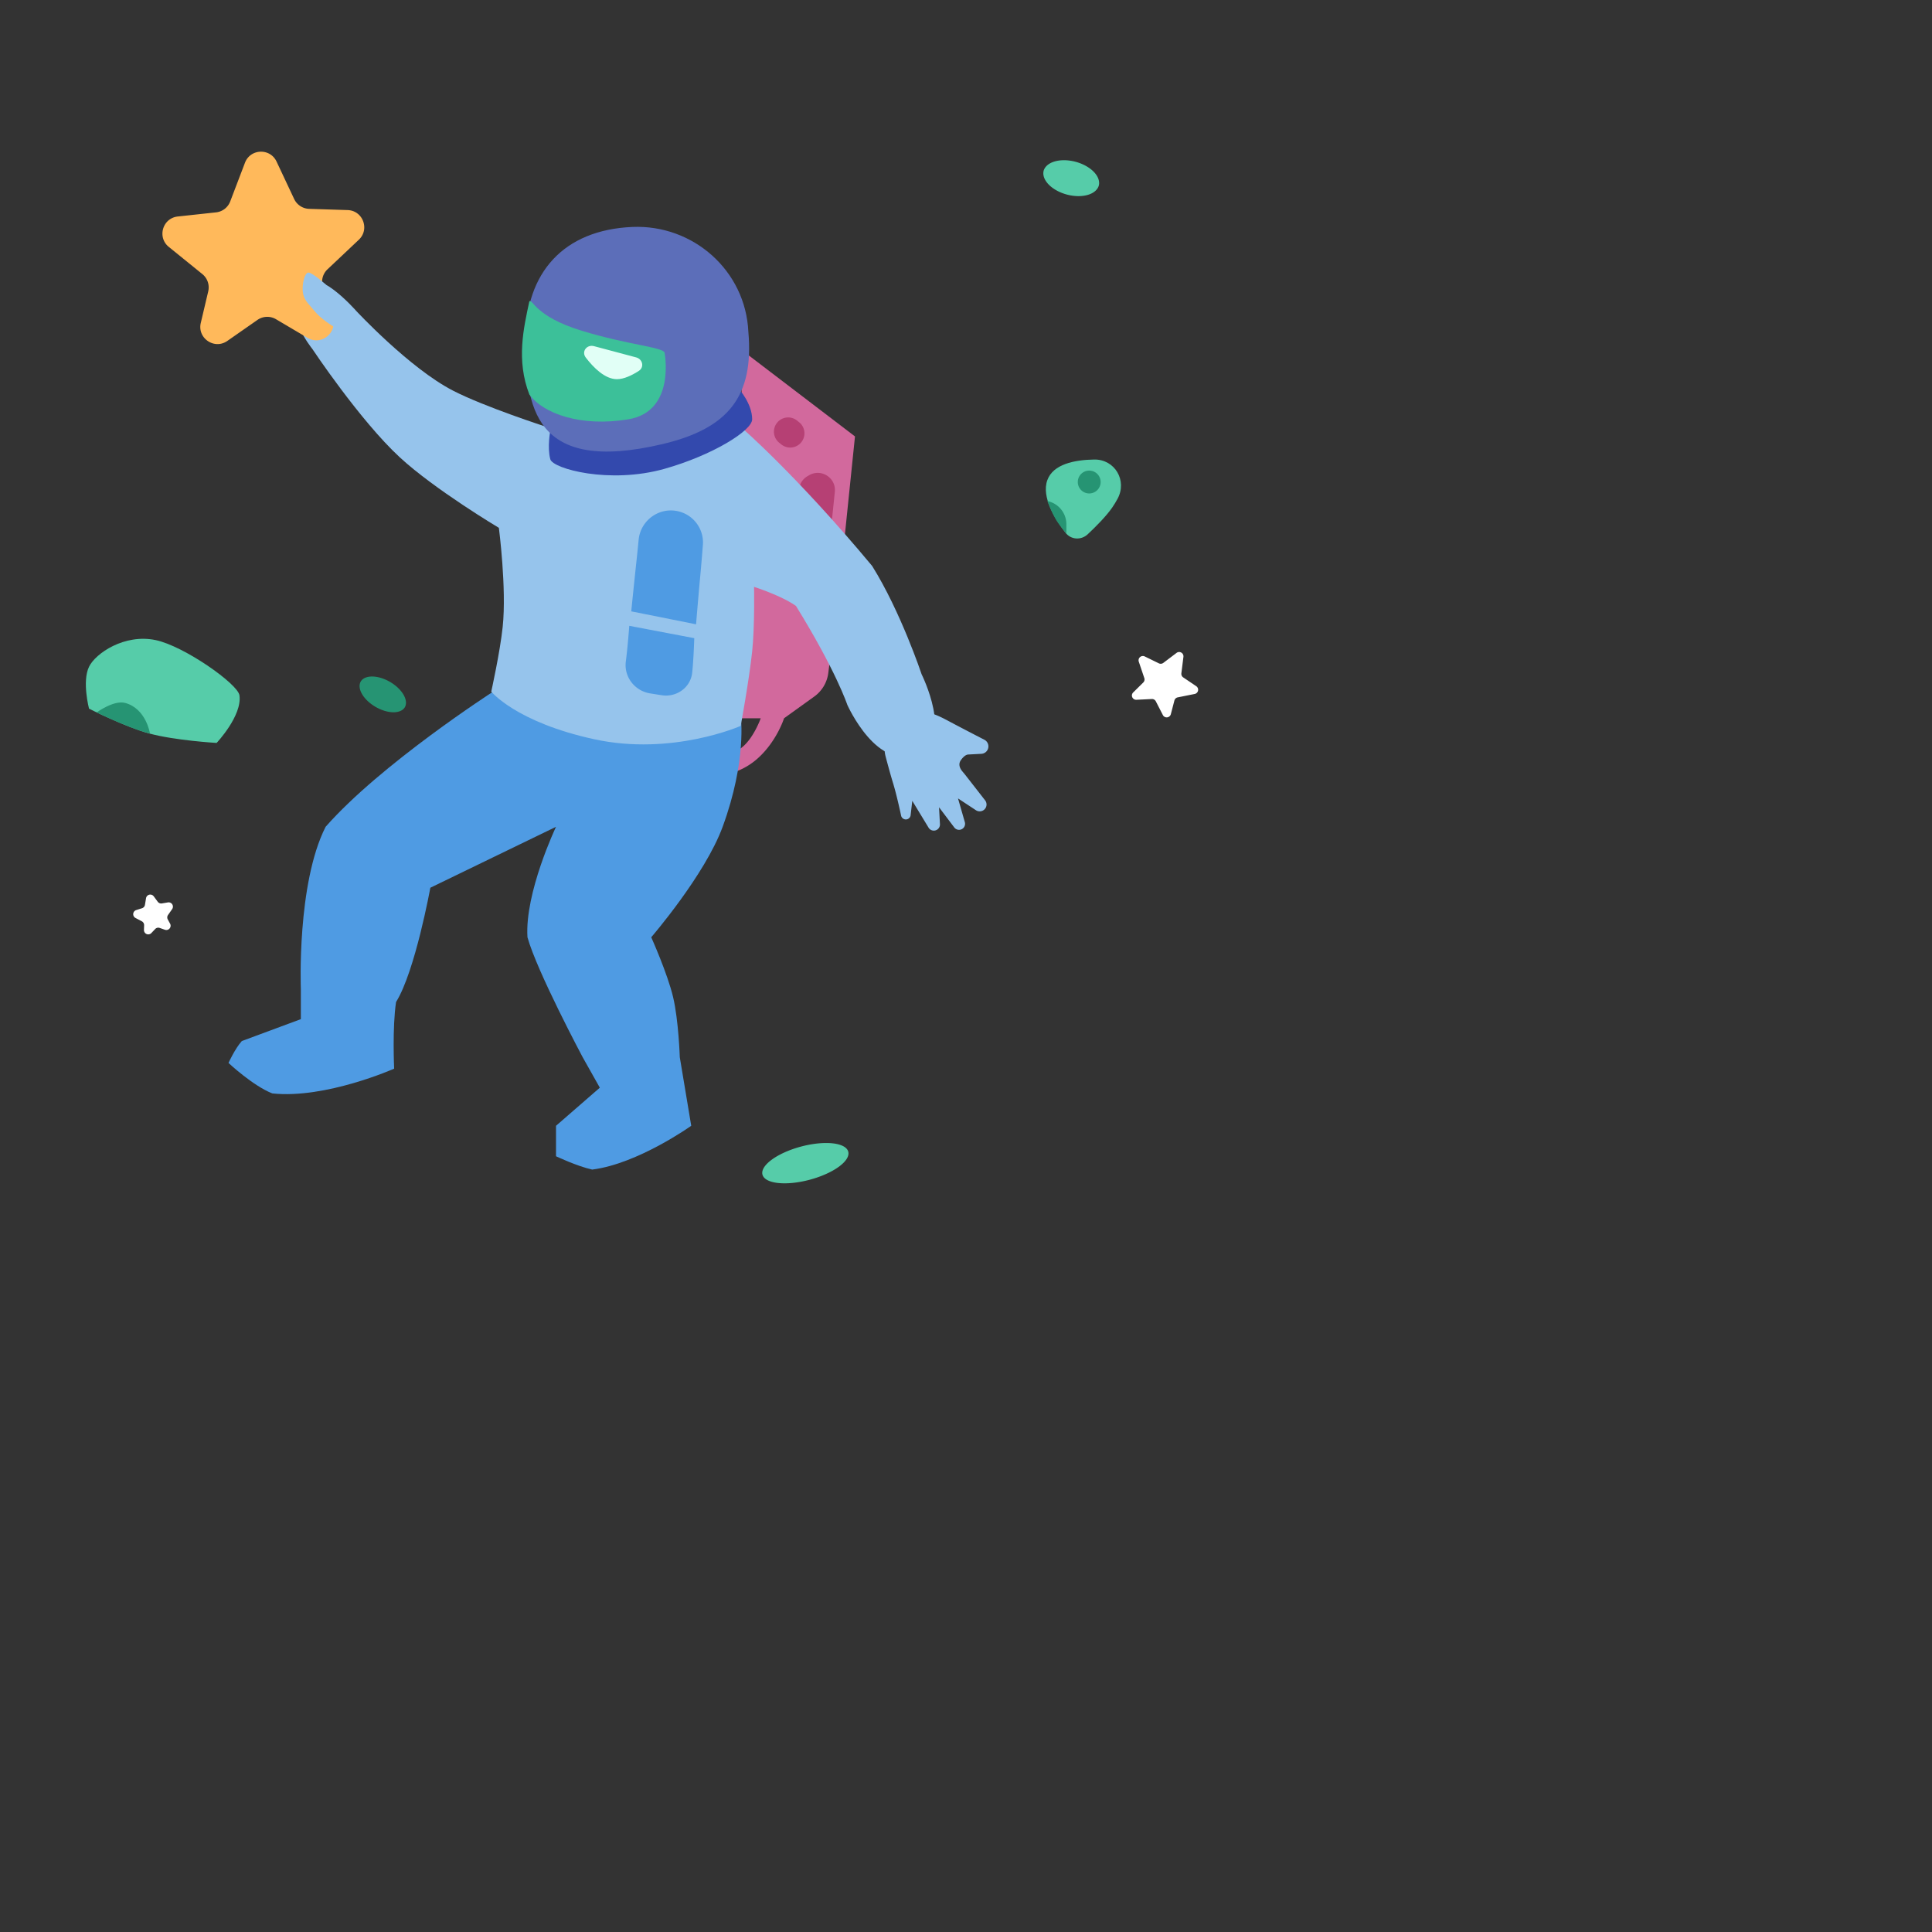 <svg width="100%" height="100%" viewBox="-0 -0 150 150">
  <rect x="-0" y="-0" width="150" height="150" fill="#333333" stroke="none"/>
  <style>
     .astronaut1-man {animation:astronaut1-man 4s infinite;}
     @keyframes astronaut1-man {
         0%{transform: translate3d(0, -8px, 0);}
         50%{transform: translate3d(0, 8px, 0);}
         100%{transform: translate3d(0, -8px, 0);}
     }

     .astronaut1-right-star {animation:astronaut1-right-star 4s 200ms infinite;}
     .astronaut1-left-star {animation:astronaut1-right-star 4s 400ms infinite;}
     .astronaut1-right-spec {animation:astronaut1-right-star 4s 600ms infinite;}
     .astronaut1-left-spec {animation:astronaut1-right-star 4s 800ms infinite;}
     .astronaut1-bottom-spec {animation:astronaut1-right-star 4s 300ms infinite;}
     .astronaut1-right-rock {animation:astronaut1-right-star 4s 1s infinite;}
     .astronaut1-left-rock {animation:astronaut1-right-star 4s 1200ms infinite;}
     @keyframes astronaut1-right-star {
         0%{transform: translate3d(0, 0, 0);}
         50%{transform: translate3d(0, 10px, 0);}
         100%{transform: translate3d(0, 0, 0);}
     }
     
     @media (prefers-reduced-motion: reduce) {
         .astronaut1-man, .astronaut1-right-star, .astronaut1-left-star, .astronaut1-right-spec, .astronaut1-left-spec, .astronaut1-bottom-spec, .astronaut1-right-rock, .astronaut1-left-rock {
             animation: none;
         }
     }
  </style>
  <g style="animation-duration:4s;animation:astronaut1-man 4s infinite">
    <path class="fillCls8" d="m57.658 27.231 8.723 6.653-1.109 10.793-.963 7.572a2.665 2.665 0 0 1-1.088 1.829l-2.348 1.688s-.555 1.774-2.033 3.105c-1.477 1.33-3.104 1.33-3.104 1.33v-1.478s1.033.008 1.922-.739c.888-.748 1.404-2.218 1.404-2.218h-2.144l.74-28.535Z" fill="#D2699D"/>
    <path class="fillCls3" d="M25.28 64.193c4.287-4.879 13.01-10.497 13.01-10.497l19.221 1.922s.492 3.4-1.405 8.575c-1.372 3.744-5.544 8.575-5.544 8.575s1.263 2.809 1.7 4.657c.425 1.797.517 4.658.517 4.658l.888 5.322s-4.14 2.957-7.689 3.4c-1.185-.26-2.809-1.034-2.809-1.034v-2.366l3.401-2.957-1.331-2.365s-3.548-6.654-4.287-9.315c-.219-3.452 2.217-8.575 2.217-8.575l-9.758 4.731s-1.182 6.505-2.661 8.871c-.3 2.006-.148 5.175-.148 5.175s-5.322 2.365-9.462 1.922c-1.506-.59-3.4-2.366-3.4-2.366s.513-1.124 1.035-1.7l4.583-1.7V76.76s-.323-8.139 1.922-12.567Z" fill="#4F9BE3"/>
    <path class="fillCls9" d="M62.038 37.955c.053-.412.295-.776.654-.984l.13-.075c.942-.545 2.105.207 1.994 1.29l-.633 6.175a1.333 1.333 0 0 1-1.485 1.187l-.279-.033a1.333 1.333 0 0 1-1.163-1.494l.782-6.066Zm.008-5.172-.159-.128a1.104 1.104 0 1 0-1.388 1.72l.159.128a1.105 1.105 0 0 0 1.388-1.72Z" fill="#B64074"/>
    <path class="fillCls2" d="M67.711 43.938C61.797 36.833 57.51 33.145 57.51 33.145H42.429s-4.809-1.557-7.244-2.809c-3.393-1.744-7.54-6.21-7.54-6.21s-3.252-3.704-3.992-1.774c-2.07 1.479.591 4.731.591 4.731s3.694 5.558 6.801 8.428c2.707 2.5 7.688 5.47 7.688 5.47s.611 4.702.296 7.688c-.209 1.982-.888 5.027-.888 5.027s1.923 2.374 7.984 3.696c6.062 1.322 11.384-1.035 11.384-1.035s.647-3.509.888-5.766c.209-1.96.148-5.027.148-5.027s2.114.672 3.252 1.479c3.106 5.018 3.992 7.688 3.992 7.688s2.368 5.314 5.47 3.696c2.81-1.035.298-6.07.298-6.07s-1.627-4.879-3.846-8.419Z" fill="#96C4EC"/>
    <path class="fillCls2" d="m71.184 54.652-.823-1.325-2.518 1.614.517 1.222c.092.217.155.443.183.676.041.333.098.844.124 1.266.013.219.04.437.096.649.131.492.386 1.437.564 2.013.253.822.514 1.995.634 2.556a.377.377 0 0 0 .398.297.373.373 0 0 0 .342-.33l.128-1.113 1.266 2.084a.476.476 0 0 0 .882-.272l-.07-1.312 1.184 1.569a.467.467 0 0 0 .82-.409l-.531-1.848 1.387.914a.531.531 0 0 0 .712-.771l-1.561-2.002c-.091-.116-.195-.223-.279-.345-.12-.176-.244-.465-.046-.753.192-.28.36-.386.462-.427.068-.026.143-.026.216-.03l.927-.049a.579.579 0 0 0 .233-1.09 273.3 273.3 0 0 1-3.058-1.597 7.338 7.338 0 0 0-1.316-.543 1.557 1.557 0 0 1-.873-.644Z" fill="#96C4EC" />
    <path class="fillCls3" d="m49.01 47.466 5.032 1.005s.193-2.335.335-3.846c.065-.694.135-1.546.195-2.316a2.484 2.484 0 0 0-1.91-2.611c-1.484-.35-2.932.699-3.079 2.216-.055.567-.112 1.139-.166 1.631a606.607 606.607 0 0 0-.407 3.921Zm4.893 2.081-5.046-.959s-.125 1.692-.267 2.762c-.16 1.202.693 2.297 1.892 2.486l.895.141c1.145.18 2.238-.594 2.364-1.746.113-1.043.162-2.684.162-2.684Z" fill="#4F9BE3" />
    <path class="fillCls7" d="M58.398 32.554c0-1.218-1.035-2.366-1.035-2.366s-3.239 3.349-6.21 4.14c-3.198.851-8.427-.887-8.427-.887s-.256 1.27 0 2.218c.197.73 4.584 1.948 8.871.739 3.697-1.044 6.801-2.957 6.801-3.844Z" fill="#3349AD"/>
    <path class="fillCls4" d="M58.102 25.753c-.219-4.738-4.281-8.339-9.019-8.132-5.323.232-8.28 3.548-8.28 8.723 0 5.175.592 10.514 10.645 8.132 5.091-1.207 7.097-3.696 6.654-8.723Z" fill="#5C6EB9" />
    <path class="fillCls5" d="M48.788 32.554c3.697-.616 2.809-5.175 2.809-5.175-.148-.434-2.809-.591-6.431-1.7s-3.771-2.44-4.066-2.292c-.444 2.07-1.035 4.583 0 7.245 1.074 1.478 3.992 2.538 7.688 1.922Z" fill="#3CC099" />
    <path class="fillCls6" d="m49.39 27.748-3.27-.872c-.562-.15-.995.421-.642.883.611.797 1.492 1.675 2.412 1.681.56.004 1.197-.313 1.709-.645.441-.285.299-.911-.209-1.047Z" fill="#E1FFF6"/>
    <path class="fillCls1" d="M19.019 12.636c.418-1.099 1.952-1.157 2.452-.093l1.367 2.907c.214.453.663.749 1.164.765l2.986.095c1.185.038 1.735 1.488.873 2.302l-2.435 2.298a1.332 1.332 0 0 0-.356 1.373l.761 2.399c.371 1.166-.894 2.174-1.948 1.552l-2.455-1.45a1.334 1.334 0 0 0-1.441.055l-2.338 1.631c-1.003.7-2.341-.209-2.06-1.4l.578-2.45a1.334 1.334 0 0 0-.459-1.342l-2.601-2.107c-.922-.747-.483-2.235.696-2.362l2.969-.321a1.33 1.33 0 0 0 1.103-.851l1.144-3.001Z" fill="#FFB95B"/>
    <path class="fillCls2" d="M23.95 21.161c.296 0 1.331.917 1.331.917l2.513 4.258s-2.411-.979-3.4-2.218c-.421-.526-.82-.808-.887-1.478-.061-.6.147-1.479.443-1.479Z" fill="#96C4EC"/>
  </g>
  <path class="fill1" d="M91.349 50.689a.334.334 0 0 1 .532.307l-.16 1.28a.332.332 0 0 0 .144.317l1.011.683a.333.333 0 0 1-.121.603l-1.316.264a.334.334 0 0 0-.258.243l-.278 1.063a.333.333 0 0 1-.618.068l-.546-1.065a.335.335 0 0 0-.313-.181l-1.194.06a.333.333 0 0 1-.251-.57l.782-.772a.335.335 0 0 0 .081-.344l-.429-1.272a.334.334 0 0 1 .462-.407l1.096.535a.332.332 0 0 0 .347-.034l1.029-.778Z" fill="#fff" style="animation-duration:4s;animation:astronaut1-right-star 4s 200ms infinite"/>
  <path class="fill1" d="M11.339 69.735a.333.333 0 0 1 .597-.144l.31.42c.075.101.2.152.324.131l.467-.079a.333.333 0 0 1 .328.52l-.318.454a.33.33 0 0 0-.019.352l.177.322a.333.333 0 0 1-.402.475l-.404-.141a.332.332 0 0 0-.352.085l-.295.31a.333.333 0 0 1-.575-.24l.012-.366a.336.336 0 0 0-.178-.305l-.491-.258a.334.334 0 0 1 .055-.613l.451-.143a.332.332 0 0 0 .228-.264l.085-.516Z" fill="#fff" style="animation-duration:4s;animation:astronaut1-right-star 4s 400ms infinite"/>
  <g style="animation-duration:4s;animation:astronaut1-right-star 4s 1s infinite">
    <path class="fillCls10" d="M81.315 37.277c-.476 1.308.6 3.035 1.414 4.086.427.553 1.216.592 1.725.114.623-.584 1.415-1.38 1.888-2.057.145-.207.287-.443.423-.691.772-1.411-.206-3.078-1.815-3.051-1.541.025-3.185.362-3.635 1.599Z" fill="#56CCA9"/>
    <path class="fillCls11" d="M82.793 40.706v.71s-.484-.562-.738-.961c-.362-.566-.74-1.552-.74-1.552.86.172 1.478.927 1.478 1.803Zm2.661-3.282a.887.887 0 0 1-.887.887.887.887 0 0 1-.887-.887.887.887 0 0 1 1.774 0z" fill="#269473"/>
  </g>
  <path class="fill10" transform="rotate(15 118.163 35.418)" fill="#56CCA9" style="animation-duration:4s;animation:astronaut1-right-star 4s 600ms infinite" d="M80.993 23.612a2.218 1.331 0 0 1-2.218 1.33 2.218 1.331 0 0 1-2.217-1.33 2.218 1.331 0 0 1 4.435 0z"/>
  <path class="fill10" transform="rotate(-15 107.429 119.523)" fill="#56CCA9" style="animation-duration:4s;animation:astronaut1-right-star 4s 300ms infinite" d="M75.067 79.682a3.447 1.331 0 0 1-3.448 1.331 3.447 1.331 0 0 1-3.447-1.331 3.447 1.331 0 0 1 6.895 0z"/>
  <g class="fill1" style="animation-duration:4s;animation:astronaut1-right-star 4s 1200ms infinite">
    <path class="fillCls10" d="M6.912 51.767c-.553 1.143 0 3.253 0 3.253s2.761 1.399 4.658 1.922c1.995.549 5.248.739 5.248.739s1.995-2.111 1.774-3.696c-.123-.887-4.301-3.825-6.505-4.288-2.43-.511-4.674 1.035-5.175 2.07Z" fill="#56CCA9"/>
    <path class="fillCls11" d="M9.72 54.576c-.88-.24-2.217.739-2.217.739s1.421.68 2.365 1.035c1.035.444 1.774.592 1.774.592s-.295-1.922-1.922-2.366Z" fill="#269473"/>
    <path class="fillCls11" fill="#269473" d="M31.438 54.901a1.982 1.129 30.202 0 1-2.283-.021 1.982 1.129 30.202 0 1-1.144-1.974 1.983 1.13 30.202 0 1 3.427 1.995z"/>
  </g>
</svg>